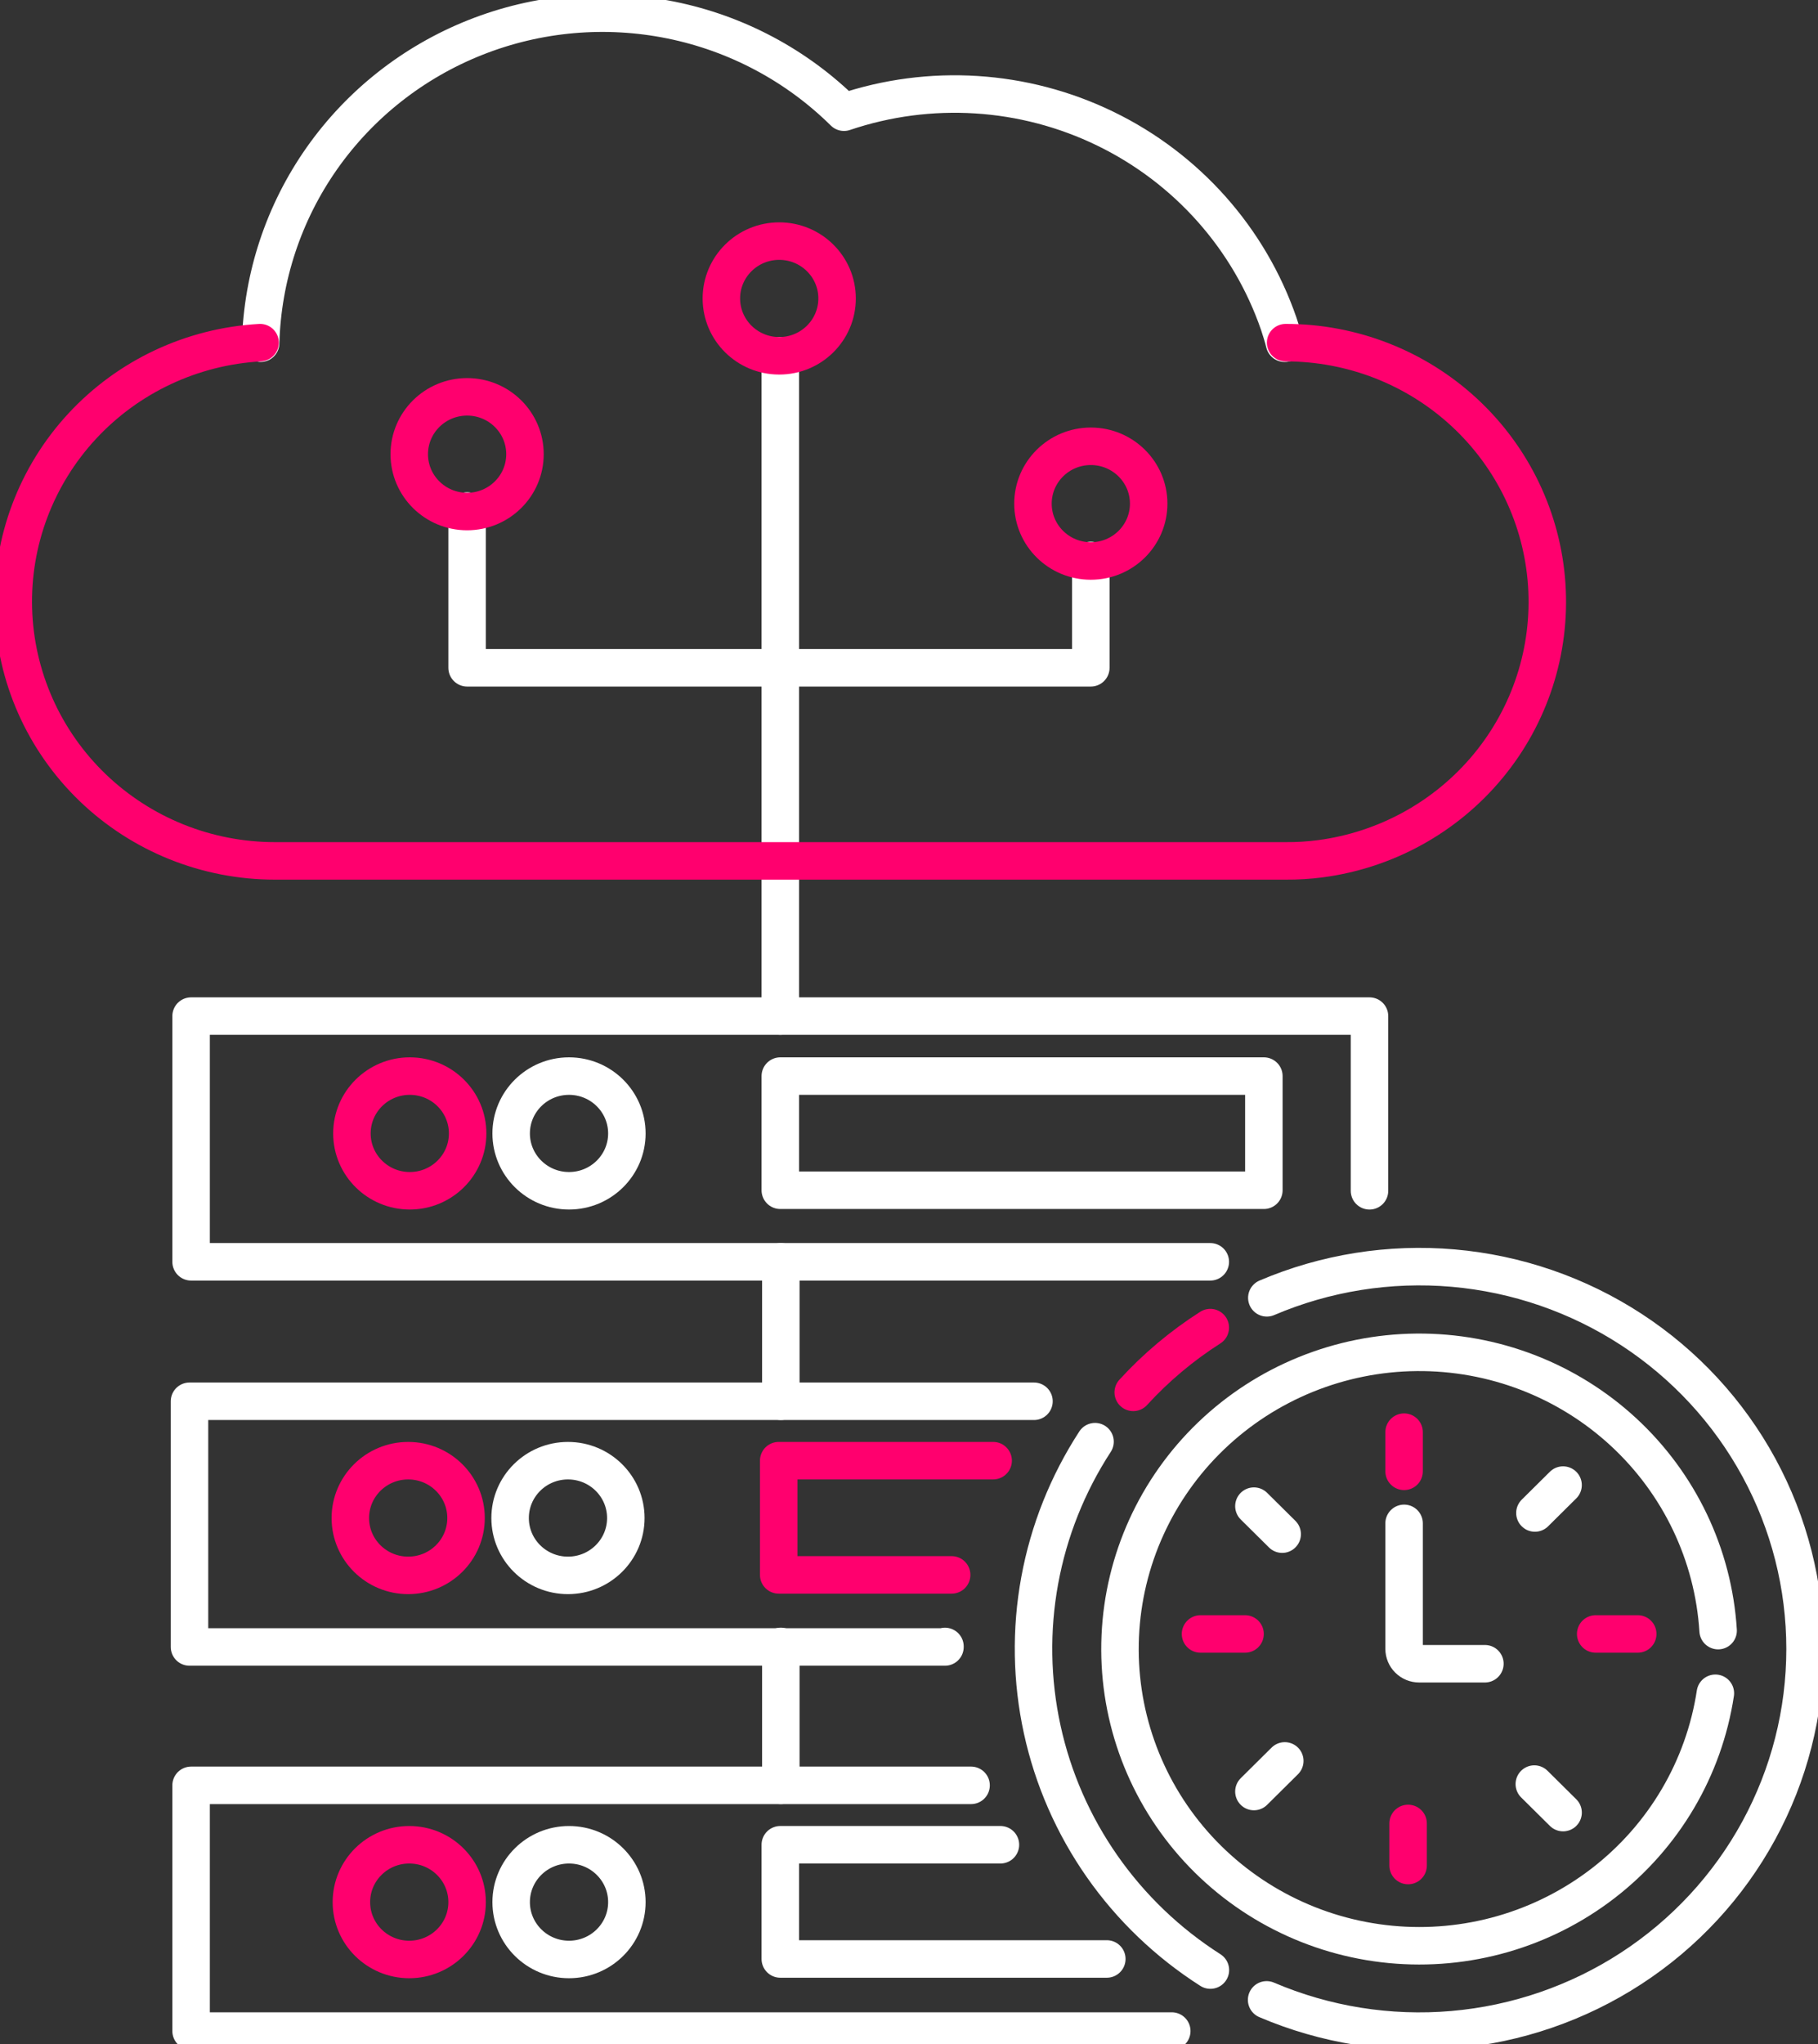 <svg width="97" height="109" viewBox="0 0 97 109" fill="none" xmlns="http://www.w3.org/2000/svg">
<rect x="0" y="0" width="97" height="109" fill="#333333" stroke="none"/>
<g clip-path="url(#clip0_1140:473)">
<path d="M41.633 18.972V54.18" stroke="white" stroke-width="2" stroke-linecap="round" stroke-linejoin="round"/>
<path d="M64.576 67.282H10.196V54.18H73.07V63.495" stroke="white" stroke-width="2" stroke-linecap="round" stroke-linejoin="round"/>
<path d="M21.864 63.494C23.569 63.494 24.951 62.125 24.951 60.437C24.951 58.748 23.569 57.379 21.864 57.379C20.16 57.379 18.777 58.748 18.777 60.437C18.777 62.125 20.16 63.494 21.864 63.494Z" stroke="#FF006E" stroke-width="2" stroke-linecap="round" stroke-linejoin="round"/>
<path d="M30.36 63.494C32.065 63.494 33.447 62.125 33.447 60.437C33.447 58.748 32.065 57.379 30.36 57.379C28.656 57.379 27.273 58.748 27.273 60.437C27.273 62.125 28.656 63.494 30.36 63.494Z" stroke="white" stroke-width="2" stroke-linecap="round" stroke-linejoin="round"/>
<path d="M67.434 57.379H41.633V63.466H67.434V57.379Z" stroke="white" stroke-width="2" stroke-linecap="round" stroke-linejoin="round"/>
<path d="M13.906 18.299C14 14.768 15.136 11.341 17.174 8.443C19.213 5.545 22.064 3.302 25.376 1.992C28.687 0.681 32.314 0.361 35.807 1.071C39.3 1.78 42.507 3.488 45.031 5.983C49.617 4.434 54.636 4.751 58.985 6.866C63.335 8.981 66.659 12.72 68.227 17.261C68.34 17.598 68.453 17.962 68.538 18.299H68.566" stroke="white" stroke-width="2" stroke-linecap="round" stroke-linejoin="round"/>
<path d="M68.595 18.271C72.137 18.268 75.548 19.6 78.135 21.997C80.723 24.394 82.293 27.676 82.527 31.177C82.761 34.679 81.642 38.137 79.397 40.851C77.151 43.565 73.948 45.332 70.436 45.792C69.825 45.871 69.21 45.909 68.595 45.904H14.671C11.036 45.905 7.545 44.502 4.939 41.993C2.333 39.484 0.817 36.068 0.714 32.469C0.61 28.871 1.928 25.375 4.386 22.723C6.844 20.072 10.249 18.474 13.877 18.271" stroke="#FF006E" stroke-width="2" stroke-linecap="round" stroke-linejoin="round"/>
<path d="M41.661 67.282V74.716" stroke="white" stroke-width="2" stroke-linecap="round" stroke-linejoin="round"/>
<path d="M41.661 87.79V95.196" stroke="white" stroke-width="2" stroke-linecap="round" stroke-linejoin="round"/>
<path d="M50.419 87.791V87.819H10.111V74.718H55.168" stroke="white" stroke-width="2" stroke-linecap="round" stroke-linejoin="round"/>
<path d="M21.779 84.002C23.484 84.002 24.866 82.633 24.866 80.944C24.866 79.255 23.484 77.886 21.779 77.886C20.075 77.886 18.692 79.255 18.692 80.944C18.692 82.633 20.075 84.002 21.779 84.002Z" stroke="#FF006E" stroke-width="2" stroke-linecap="round" stroke-linejoin="round"/>
<path d="M30.304 84.002C32.009 84.002 33.391 82.633 33.391 80.944C33.391 79.255 32.009 77.886 30.304 77.886C28.599 77.886 27.217 79.255 27.217 80.944C27.217 82.633 28.599 84.002 30.304 84.002Z" stroke="white" stroke-width="2" stroke-linecap="round" stroke-linejoin="round"/>
<path d="M50.776 83.976H41.548V77.885H52.99" stroke="#FF006E" stroke-width="2" stroke-linecap="round" stroke-linejoin="round"/>
<path d="M62.52 108.299H10.196V95.197H51.812" stroke="white" stroke-width="2" stroke-linecap="round" stroke-linejoin="round"/>
<path d="M21.836 104.482C23.541 104.482 24.923 103.113 24.923 101.424C24.923 99.735 23.541 98.366 21.836 98.366C20.131 98.366 18.749 99.735 18.749 101.424C18.749 103.113 20.131 104.482 21.836 104.482Z" stroke="#FF006E" stroke-width="2" stroke-linecap="round" stroke-linejoin="round"/>
<path d="M30.36 104.482C32.065 104.482 33.447 103.113 33.447 101.424C33.447 99.735 32.065 98.366 30.36 98.366C28.656 98.366 27.273 99.735 27.273 101.424C27.273 103.113 28.656 104.482 30.36 104.482Z" stroke="white" stroke-width="2" stroke-linecap="round" stroke-linejoin="round"/>
<path d="M59.054 104.455H41.633V98.365H53.378" stroke="white" stroke-width="2" stroke-linecap="round" stroke-linejoin="round"/>
<path d="M24.923 27.248V35.608H58.201V29.885" stroke="white" stroke-width="2" stroke-linecap="round" stroke-linejoin="round"/>
<path d="M24.923 27.276C26.628 27.276 28.01 25.907 28.01 24.218C28.01 22.529 26.628 21.16 24.923 21.16C23.218 21.16 21.836 22.529 21.836 24.218C21.836 25.907 23.218 27.276 24.923 27.276Z" stroke="#FF006E" stroke-width="2" stroke-linecap="round" stroke-linejoin="round"/>
<path d="M58.201 29.913C59.906 29.913 61.288 28.544 61.288 26.855C61.288 25.167 59.906 23.797 58.201 23.797C56.496 23.797 55.114 25.167 55.114 26.855C55.114 28.544 56.496 29.913 58.201 29.913Z" stroke="#FF006E" stroke-width="2" stroke-linecap="round" stroke-linejoin="round"/>
<path d="M41.576 18.972C43.281 18.972 44.663 17.603 44.663 15.914C44.663 14.225 43.281 12.856 41.576 12.856C39.871 12.856 38.489 14.225 38.489 15.914C38.489 17.603 39.871 18.972 41.576 18.972Z" stroke="#FF006E" stroke-width="2" stroke-linecap="round" stroke-linejoin="round"/>
<path d="M74.916 76.365V78.453" stroke="#FF006E" stroke-width="2" stroke-linecap="round" stroke-linejoin="round"/>
<path d="M83.398 79.187L81.896 80.675" stroke="white" stroke-width="2" stroke-linecap="round" stroke-linejoin="round"/>
<path d="M87.382 87.125H85.139" stroke="#FF006E" stroke-width="2" stroke-linecap="round" stroke-linejoin="round"/>
<path d="M81.864 95.13L83.399 96.65" stroke="white" stroke-width="2" stroke-linecap="round" stroke-linejoin="round"/>
<path d="M75.13 97.229V99.473" stroke="#FF006E" stroke-width="2" stroke-linecap="round" stroke-linejoin="round"/>
<path d="M68.55 93.895L66.903 95.527" stroke="white" stroke-width="2" stroke-linecap="round" stroke-linejoin="round"/>
<path d="M66.43 87.125H64.054" stroke="#FF006E" stroke-width="2" stroke-linecap="round" stroke-linejoin="round"/>
<path d="M66.903 80.31L68.411 81.803" stroke="white" stroke-width="2" stroke-linecap="round" stroke-linejoin="round"/>
<path d="M74.916 81.228V87.919C74.916 88.023 74.937 88.126 74.977 88.223C75.017 88.319 75.076 88.407 75.151 88.48C75.225 88.554 75.314 88.613 75.411 88.653C75.508 88.692 75.612 88.713 75.718 88.713H79.227" stroke="white" stroke-width="2" stroke-linecap="round" stroke-linejoin="round"/>
<path d="M91.671 86.947C91.417 82.903 89.607 79.11 86.614 76.35C83.62 73.589 79.672 72.071 75.582 72.108C71.492 72.146 67.573 73.736 64.631 76.551C61.69 79.366 59.95 83.191 59.772 87.239C59.593 91.286 60.988 95.247 63.67 98.306C66.353 101.364 70.117 103.287 74.188 103.678C78.259 104.069 82.326 102.898 85.551 100.407C88.777 97.916 90.914 94.294 91.524 90.288" stroke="white" stroke-width="2" stroke-linecap="round" stroke-linejoin="round"/>
<path d="M64.576 70.79C63.058 71.757 61.676 72.918 60.464 74.243" stroke="#FF006E" stroke-width="2" stroke-linecap="round" stroke-linejoin="round"/>
<path d="M67.581 106.636C70.711 107.973 74.127 108.52 77.523 108.226C80.919 107.932 84.188 106.808 87.037 104.953C89.885 103.098 92.224 100.571 93.842 97.599C95.461 94.627 96.309 91.304 96.31 87.927C96.311 84.55 95.465 81.226 93.848 78.254C92.231 75.281 89.894 72.753 87.047 70.896C84.199 69.04 80.931 67.913 77.535 67.617C74.139 67.321 70.723 67.866 67.592 69.202" stroke="white" stroke-width="2" stroke-linecap="round" stroke-linejoin="round"/>
<path d="M58.426 76.872C56.961 79.122 55.959 81.636 55.475 84.27C54.992 86.904 55.037 89.606 55.609 92.223C56.18 94.84 57.267 97.319 58.806 99.519C60.346 101.72 62.308 103.598 64.581 105.047" stroke="white" stroke-width="2" stroke-linecap="round" stroke-linejoin="round"/>
</g>
<defs>
<clipPath id="clip0_1140:473">
<rect width="97" height="109" fill="white"/>
</clipPath>
</defs>
</svg>
